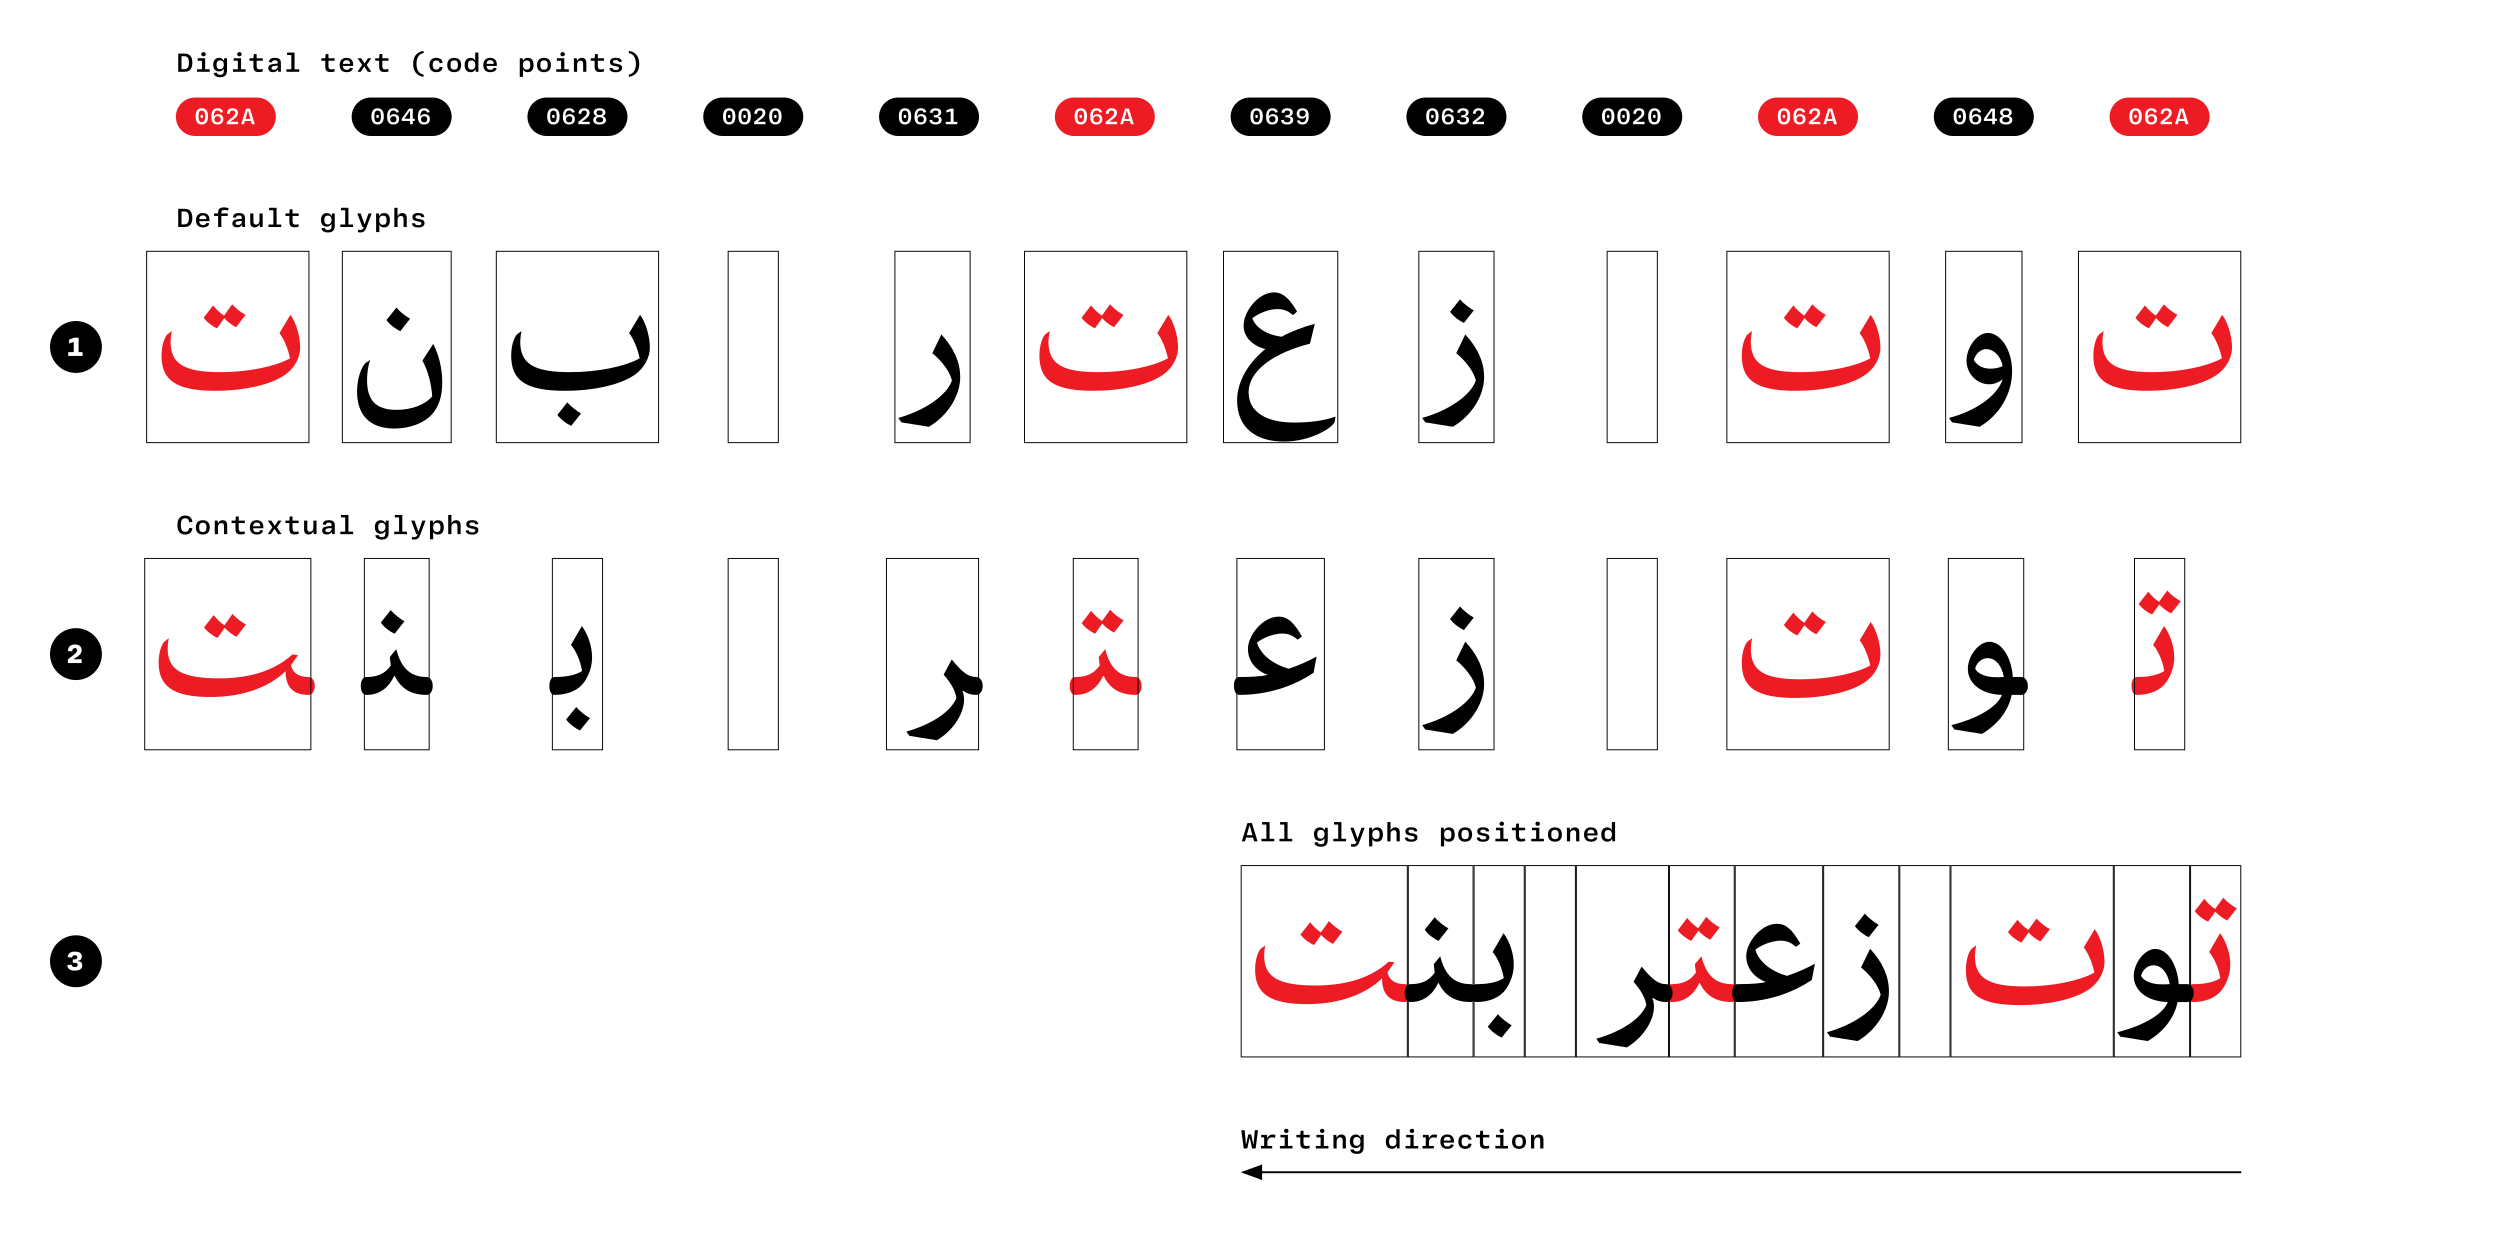 <?xml version="1.0" encoding="UTF-8"?>
<svg xmlns="http://www.w3.org/2000/svg" xmlns:xlink="http://www.w3.org/1999/xlink" width="1300pt" height="650pt" viewBox="0 0 1300 650" version="1.1">
<defs>
<g>
<symbol overflow="visible" id="glyph0-0">
<path style="stroke:none;" d="M 1.219 0 L 6.781 0 L 6.781 -8.109 L 1.219 -8.109 Z M 3.984 -4.531 L 2.141 -7.562 L 5.859 -7.562 Z M 1.828 -1.016 L 1.828 -7.078 L 3.641 -4.031 Z M 6.172 -1.016 L 4.328 -4.062 L 6.172 -7.078 Z M 2.141 -0.547 L 4.016 -3.594 L 5.859 -0.547 Z M 2.141 -0.547 "/>
</symbol>
<symbol overflow="visible" id="glyph0-1">
<path style="stroke:none;" d="M 4 0.172 C 6.047 0.172 7.219 -1.172 7.219 -4.062 C 7.219 -6.938 6.047 -8.281 4 -8.281 C 1.938 -8.281 0.781 -6.938 0.781 -4.062 C 0.781 -1.172 1.938 0.172 4 0.172 Z M 4 -1.047 C 2.75 -1.047 2.281 -1.984 2.281 -4.062 C 2.281 -6.125 2.75 -7.062 4 -7.062 C 5.234 -7.062 5.719 -6.125 5.719 -4.062 C 5.719 -1.984 5.234 -1.047 4 -1.047 Z M 3.984 -3.203 C 4.453 -3.203 4.656 -3.516 4.656 -4.016 C 4.656 -4.531 4.453 -4.844 3.984 -4.844 C 3.5 -4.844 3.297 -4.531 3.297 -4.016 C 3.297 -3.516 3.5 -3.203 3.984 -3.203 Z M 3.984 -3.203 "/>
</symbol>
<symbol overflow="visible" id="glyph0-2">
<path style="stroke:none;" d="M 0.953 0 L 6.859 0 L 6.859 -1.234 L 2.828 -1.234 L 2.828 -1.328 L 4.469 -2.5 C 5.703 -3.406 6.797 -4.422 6.797 -5.859 C 6.797 -7.344 5.875 -8.281 3.984 -8.281 C 1.938 -8.281 1.156 -7.047 1 -5.453 L 2.422 -5.344 C 2.516 -6.375 2.875 -7.109 3.969 -7.109 C 4.922 -7.109 5.344 -6.641 5.344 -5.781 C 5.344 -4.781 4.469 -4.094 3.203 -3.016 L 0.953 -1.188 Z M 0.953 0 "/>
</symbol>
<symbol overflow="visible" id="glyph0-3">
<path style="stroke:none;" d="M 4.109 0.172 C 6.062 0.172 7.172 -0.891 7.172 -2.609 C 7.172 -4.312 6.141 -5.219 4.547 -5.219 C 3.359 -5.219 2.703 -4.656 2.344 -4.047 L 2.25 -4.047 C 2.281 -5.875 2.672 -7.125 4.172 -7.125 C 5.172 -7.125 5.516 -6.625 5.656 -6.062 L 7.062 -6.219 C 6.812 -7.422 5.984 -8.281 4.172 -8.281 C 2.094 -8.281 0.922 -6.969 0.922 -3.766 C 0.922 -1.109 2.062 0.172 4.109 0.172 Z M 4.141 -0.953 C 3.141 -0.953 2.531 -1.547 2.531 -2.562 C 2.531 -3.547 3.281 -4.172 4.203 -4.172 C 5.203 -4.172 5.812 -3.594 5.812 -2.562 C 5.812 -1.5 5.156 -0.953 4.141 -0.953 Z M 4.141 -0.953 "/>
</symbol>
<symbol overflow="visible" id="glyph0-4">
<path style="stroke:none;" d="M 3.891 0.172 C 5.891 0.172 7.031 -0.641 7.031 -2.172 C 7.031 -3.578 5.969 -4.031 5.109 -4.078 L 5.109 -4.172 C 5.969 -4.25 6.812 -4.938 6.812 -6.141 C 6.812 -7.531 5.766 -8.281 3.938 -8.281 C 1.922 -8.281 1.094 -7.312 0.922 -5.984 L 2.328 -5.875 C 2.469 -6.656 2.906 -7.109 3.922 -7.109 C 4.859 -7.109 5.375 -6.766 5.375 -5.938 C 5.375 -5.016 4.719 -4.656 3.578 -4.656 L 2.984 -4.656 L 2.984 -3.547 L 3.609 -3.547 C 4.844 -3.547 5.594 -3.297 5.594 -2.312 C 5.594 -1.453 5.047 -1 3.891 -1 C 2.734 -1 2.266 -1.422 2.109 -2.234 L 0.703 -2.125 C 0.828 -0.688 1.812 0.172 3.891 0.172 Z M 3.891 0.172 "/>
</symbol>
<symbol overflow="visible" id="glyph0-5">
<path style="stroke:none;" d="M 3.891 -8.281 C 1.938 -8.281 0.828 -7.234 0.828 -5.5 C 0.828 -3.797 1.859 -2.906 3.484 -2.906 C 4.656 -2.906 5.297 -3.438 5.656 -4.062 L 5.75 -4.062 C 5.75 -2.312 5.328 -0.984 3.828 -0.984 C 2.844 -0.984 2.484 -1.484 2.344 -2.047 L 0.953 -1.891 C 1.203 -0.703 2.016 0.172 3.828 0.172 C 5.906 0.172 7.078 -1.141 7.078 -4.344 C 7.078 -7.016 5.953 -8.281 3.891 -8.281 Z M 3.875 -7.156 C 4.875 -7.156 5.484 -6.562 5.484 -5.547 C 5.484 -4.562 4.75 -3.938 3.812 -3.938 C 2.812 -3.938 2.203 -4.516 2.203 -5.547 C 2.203 -6.609 2.844 -7.156 3.875 -7.156 Z M 3.875 -7.156 "/>
</symbol>
<symbol overflow="visible" id="glyph0-6">
<path style="stroke:none;" d="M 5.984 0 L 7.516 0 L 5 -8.109 L 3 -8.109 L 0.484 0 L 1.938 0 L 2.406 -1.656 L 5.484 -1.656 Z M 2.703 -2.734 L 3.922 -6.984 L 4.047 -6.984 L 5.188 -2.734 Z M 2.703 -2.734 "/>
</symbol>
<symbol overflow="visible" id="glyph0-7">
<path style="stroke:none;" d="M 1.172 -1.25 L 1.172 0 L 7.188 0 L 7.188 -1.25 L 5.234 -1.25 L 5.234 -8.109 L 3.891 -8.109 C 3.094 -7.844 2.312 -7.562 1.516 -7.297 L 1.516 -6.047 C 2.266 -6.25 2.984 -6.484 3.734 -6.703 L 3.734 -1.25 Z M 1.172 -1.25 "/>
</symbol>
<symbol overflow="visible" id="glyph0-8">
<path style="stroke:none;" d="M 4.859 0 L 6.266 0 L 6.266 -1.688 L 7.312 -1.688 L 7.312 -2.844 L 6.266 -2.844 L 6.266 -8.109 L 4.281 -8.109 L 0.516 -2.781 L 0.516 -1.688 L 4.859 -1.688 Z M 1.969 -2.844 L 1.969 -2.938 L 4.766 -6.922 L 4.859 -6.922 L 4.859 -2.844 Z M 1.969 -2.844 "/>
</symbol>
<symbol overflow="visible" id="glyph0-9">
<path style="stroke:none;" d="M 3.984 0.188 C 6.109 0.188 7.312 -0.688 7.312 -2.141 C 7.312 -3.391 6.375 -4.031 5.547 -4.188 L 5.547 -4.281 C 6.234 -4.438 7.031 -4.953 7.031 -6.125 C 7.031 -7.469 5.906 -8.297 3.984 -8.297 C 2.078 -8.297 0.953 -7.469 0.953 -6.125 C 0.953 -4.953 1.75 -4.453 2.422 -4.281 L 2.422 -4.188 C 1.641 -4.031 0.672 -3.422 0.672 -2.141 C 0.672 -0.688 1.891 0.188 3.984 0.188 Z M 3.984 -4.719 C 2.984 -4.719 2.375 -5.172 2.375 -5.938 C 2.375 -6.812 2.984 -7.172 3.984 -7.172 C 5 -7.172 5.609 -6.812 5.609 -5.938 C 5.609 -5.172 5 -4.719 3.984 -4.719 Z M 3.984 -0.953 C 2.828 -0.953 2.125 -1.406 2.125 -2.312 C 2.125 -3.188 2.828 -3.641 3.984 -3.641 C 5.156 -3.641 5.859 -3.188 5.859 -2.312 C 5.859 -1.406 5.156 -0.953 3.984 -0.953 Z M 3.984 -0.953 "/>
</symbol>
<symbol overflow="visible" id="glyph1-0">
<path style="stroke:none;" d="M 1.422 0 L 7.906 0 L 7.906 -9.469 L 1.422 -9.469 Z M 4.641 -5.281 L 2.5 -8.828 L 6.828 -8.828 Z M 2.125 -1.188 L 2.125 -8.25 L 4.25 -4.703 Z M 7.203 -1.188 L 5.047 -4.75 L 7.203 -8.25 Z M 2.5 -0.641 L 4.688 -4.188 L 6.828 -0.641 Z M 2.5 -0.641 "/>
</symbol>
<symbol overflow="visible" id="glyph1-1">
<path style="stroke:none;" d="M 4.484 -9.469 L 1.219 -9.469 L 1.219 0 L 4.344 0 C 7.156 0 8.562 -1.484 8.562 -4.719 C 8.562 -8.016 7.141 -9.469 4.484 -9.469 Z M 4.344 -1.375 L 2.938 -1.375 L 2.938 -8.094 L 4.344 -8.094 C 5.969 -8.094 6.781 -7.266 6.781 -4.719 C 6.781 -2.203 5.969 -1.375 4.344 -1.375 Z M 4.344 -1.375 "/>
</symbol>
<symbol overflow="visible" id="glyph1-2">
<path style="stroke:none;" d="M 5.047 -8.062 C 5.734 -8.062 6.188 -8.438 6.188 -9.141 C 6.188 -9.844 5.734 -10.219 5.047 -10.219 C 4.312 -10.219 3.875 -9.844 3.875 -9.141 C 3.875 -8.438 4.312 -8.062 5.047 -8.062 Z M 1.703 0 L 8.25 0 L 8.25 -1.297 L 5.891 -1.297 L 5.891 -7.047 L 2.016 -7.047 L 2.016 -5.75 L 4.219 -5.75 L 4.219 -1.297 L 1.703 -1.297 Z M 1.703 0 "/>
</symbol>
<symbol overflow="visible" id="glyph1-3">
<path style="stroke:none;" d="M 4.438 2.828 C 6.875 2.828 7.922 1.594 7.922 -0.75 L 7.922 -7.047 L 6.484 -7.047 L 6.297 -5.766 L 6.172 -5.766 C 5.828 -6.594 5.109 -7.25 3.812 -7.25 C 1.875 -7.25 0.75 -5.844 0.75 -3.719 C 0.75 -1.531 1.797 -0.188 3.75 -0.188 C 5.047 -0.188 5.812 -0.859 6.188 -1.547 L 6.25 -1.547 L 6.25 -0.531 C 6.25 0.922 5.734 1.562 4.438 1.562 C 3.281 1.562 2.828 1.125 2.688 0.453 L 1 0.594 C 1.188 2 2.266 2.828 4.438 2.828 Z M 4.328 -1.359 C 3.094 -1.359 2.469 -2.109 2.469 -3.703 C 2.469 -5.141 3.094 -5.938 4.328 -5.938 C 5.656 -5.938 6.281 -4.984 6.281 -3.703 C 6.281 -2.422 5.609 -1.359 4.328 -1.359 Z M 4.328 -1.359 "/>
</symbol>
<symbol overflow="visible" id="glyph1-4">
<path style="stroke:none;" d="M 4.656 -5.75 L 7.844 -5.75 L 7.844 -7.047 L 4.656 -7.047 L 4.656 -9.203 L 3.188 -9.203 L 2.984 -7.047 L 0.953 -7.047 L 0.953 -5.75 L 2.984 -5.75 L 2.984 -2.734 C 2.984 -0.781 3.672 0.141 5.734 0.141 C 6.531 0.141 7.281 0.016 7.891 -0.188 L 7.703 -1.484 C 7.297 -1.344 6.734 -1.25 6.156 -1.25 C 5.047 -1.25 4.656 -1.75 4.656 -2.906 Z M 4.656 -5.75 "/>
</symbol>
<symbol overflow="visible" id="glyph1-5">
<path style="stroke:none;" d="M 3.797 0.188 C 5.094 0.188 5.859 -0.328 6.297 -1.094 L 6.422 -1.094 L 6.578 0 L 7.922 0 L 7.922 -4.641 C 7.922 -6.453 6.938 -7.266 4.812 -7.266 C 2.672 -7.266 1.844 -6.375 1.625 -5.031 L 3.234 -4.859 C 3.375 -5.594 3.766 -6 4.781 -6 C 5.828 -6 6.281 -5.609 6.281 -4.734 L 6.281 -4.281 L 3.797 -4.016 C 2.062 -3.812 1.375 -3.062 1.375 -1.844 C 1.375 -0.516 2.266 0.188 3.797 0.188 Z M 4.328 -1.047 C 3.469 -1.047 3.047 -1.391 3.047 -1.984 C 3.047 -2.547 3.391 -2.875 4.312 -2.984 L 6.281 -3.234 L 6.281 -2.703 C 6.281 -1.734 5.531 -1.047 4.328 -1.047 Z M 4.328 -1.047 "/>
</symbol>
<symbol overflow="visible" id="glyph1-6">
<path style="stroke:none;" d="M 1.469 0 L 8.125 0 L 8.125 -1.297 L 5.688 -1.297 L 5.688 -10 L 1.812 -10 L 1.812 -8.703 L 4.016 -8.703 L 4.016 -1.297 L 1.469 -1.297 Z M 1.469 0 "/>
</symbol>
<symbol overflow="visible" id="glyph1-7">
<path style="stroke:none;" d=""/>
</symbol>
<symbol overflow="visible" id="glyph1-8">
<path style="stroke:none;" d="M 8.156 -3.047 L 8.156 -3.734 C 8.156 -6 6.891 -7.266 4.672 -7.266 C 2.453 -7.266 1.125 -5.859 1.125 -3.5 C 1.125 -1.094 2.422 0.203 4.734 0.203 C 6.797 0.203 7.719 -0.594 8.047 -1.938 L 6.5 -2.094 C 6.266 -1.344 5.766 -1.016 4.766 -1.016 C 3.609 -1.016 2.891 -1.656 2.797 -3.047 Z M 4.688 -6.047 C 5.875 -6.047 6.5 -5.406 6.562 -4.109 L 2.812 -4.109 C 2.922 -5.453 3.547 -6.047 4.688 -6.047 Z M 4.688 -6.047 "/>
</symbol>
<symbol overflow="visible" id="glyph1-9">
<path style="stroke:none;" d="M 1.062 0 L 2.75 0 L 4.516 -2.688 L 4.641 -2.688 L 6.438 0 L 8.266 0 L 5.859 -3.562 L 8.219 -7.047 L 6.531 -7.047 L 4.812 -4.438 L 4.688 -4.438 L 2.953 -7.047 L 1.109 -7.047 L 3.484 -3.547 Z M 1.062 0 "/>
</symbol>
<symbol overflow="visible" id="glyph1-10">
<path style="stroke:none;" d="M 2 -4.125 C 2 -0.734 3.438 1.953 7.312 2.641 L 7.5 1.5 C 4.812 1.047 3.734 -1.219 3.734 -4.125 C 3.734 -7.047 4.812 -9.297 7.5 -9.766 L 7.312 -10.891 C 3.438 -10.219 2 -7.531 2 -4.125 Z M 2 -4.125 "/>
</symbol>
<symbol overflow="visible" id="glyph1-11">
<path style="stroke:none;" d="M 4.688 0.203 C 6.812 0.203 7.797 -0.75 7.984 -2.391 L 6.422 -2.562 C 6.281 -1.641 5.812 -1.141 4.719 -1.141 C 3.406 -1.141 2.812 -1.969 2.812 -3.5 C 2.812 -5.094 3.406 -5.906 4.734 -5.906 C 5.812 -5.906 6.281 -5.422 6.422 -4.484 L 7.984 -4.641 C 7.781 -6.234 6.828 -7.25 4.672 -7.25 C 2.422 -7.25 1.125 -5.891 1.125 -3.5 C 1.125 -1.172 2.438 0.203 4.688 0.203 Z M 4.688 0.203 "/>
</symbol>
<symbol overflow="visible" id="glyph1-12">
<path style="stroke:none;" d="M 4.672 0.203 C 7.031 0.203 8.281 -1.141 8.281 -3.531 C 8.281 -5.906 7.031 -7.25 4.672 -7.25 C 2.312 -7.25 1.047 -5.906 1.047 -3.531 C 1.047 -1.141 2.312 0.203 4.672 0.203 Z M 4.672 -1.109 C 3.297 -1.109 2.75 -1.875 2.75 -3.531 C 2.75 -5.188 3.297 -5.938 4.672 -5.938 C 6.031 -5.938 6.594 -5.188 6.594 -3.531 C 6.594 -1.875 6.031 -1.109 4.672 -1.109 Z M 4.672 -1.109 "/>
</symbol>
<symbol overflow="visible" id="glyph1-13">
<path style="stroke:none;" d="M 3.859 0.203 C 5.188 0.203 5.891 -0.359 6.266 -1.281 L 6.359 -1.281 L 6.578 0 L 7.922 0 L 7.922 -10 L 6.25 -10 L 6.25 -5.891 L 6.141 -5.891 C 5.766 -6.766 4.984 -7.25 3.875 -7.25 C 1.844 -7.25 0.75 -5.844 0.75 -3.531 C 0.75 -1.203 1.828 0.203 3.859 0.203 Z M 4.328 -1.141 C 3.062 -1.141 2.453 -1.922 2.453 -3.516 C 2.453 -5.125 3.062 -5.906 4.328 -5.906 C 5.734 -5.906 6.297 -4.906 6.297 -3.516 C 6.297 -2.125 5.734 -1.141 4.328 -1.141 Z M 4.328 -1.141 "/>
</symbol>
<symbol overflow="visible" id="glyph1-14">
<path style="stroke:none;" d="M 1.406 2.641 L 3.078 2.641 L 3.078 -1.156 L 3.156 -1.156 C 3.547 -0.359 4.188 0.203 5.562 0.203 C 7.641 0.203 8.578 -1.188 8.578 -3.531 C 8.578 -5.844 7.641 -7.25 5.578 -7.25 C 4.234 -7.25 3.547 -6.641 3.156 -5.766 L 3.047 -5.766 L 2.844 -7.047 L 1.406 -7.047 Z M 4.953 -1.141 C 3.609 -1.141 3.047 -2.141 3.047 -3.531 C 3.047 -4.906 3.609 -5.906 4.953 -5.906 C 6.359 -5.906 6.875 -5.125 6.875 -3.531 C 6.875 -1.922 6.359 -1.141 4.953 -1.141 Z M 4.953 -1.141 "/>
</symbol>
<symbol overflow="visible" id="glyph1-15">
<path style="stroke:none;" d="M 1.547 0 L 3.219 0 L 3.219 -3.734 C 3.219 -4.984 3.938 -5.766 5.031 -5.766 C 5.938 -5.766 6.344 -5.266 6.344 -4.203 L 6.344 0 L 8.016 0 L 8.016 -4.625 C 8.016 -6.328 7.25 -7.25 5.688 -7.25 C 4.406 -7.25 3.641 -6.625 3.297 -5.703 L 3.188 -5.703 L 3 -7.047 L 1.547 -7.047 Z M 1.547 0 "/>
</symbol>
<symbol overflow="visible" id="glyph1-16">
<path style="stroke:none;" d="M 4.703 0.234 C 6.766 0.234 7.906 -0.641 7.906 -2.047 C 7.906 -3.281 7.141 -3.766 5.766 -4.031 L 4.328 -4.312 C 3.453 -4.469 3.203 -4.703 3.203 -5.203 C 3.203 -5.812 3.688 -6.094 4.656 -6.094 C 5.719 -6.094 6.141 -5.766 6.234 -5.109 L 7.812 -5.188 C 7.641 -6.641 6.672 -7.281 4.641 -7.281 C 2.656 -7.281 1.594 -6.516 1.594 -5.125 C 1.594 -3.953 2.281 -3.344 3.812 -3.047 L 5.188 -2.766 C 5.922 -2.625 6.297 -2.453 6.297 -1.875 C 6.297 -1.25 5.766 -0.938 4.719 -0.938 C 3.484 -0.938 3.016 -1.281 2.922 -2 L 1.344 -1.922 C 1.438 -0.5 2.469 0.234 4.703 0.234 Z M 4.703 0.234 "/>
</symbol>
<symbol overflow="visible" id="glyph1-17">
<path style="stroke:none;" d="M 2.188 -10.891 L 2 -9.766 C 4.688 -9.297 5.766 -7.047 5.766 -4.125 C 5.766 -1.219 4.688 1.047 2 1.5 L 2.188 2.641 C 6.062 1.953 7.5 -0.734 7.5 -4.125 C 7.5 -7.531 6.062 -10.219 2.188 -10.891 Z M 2.188 -10.891 "/>
</symbol>
<symbol overflow="visible" id="glyph1-18">
<path style="stroke:none;" d="M 6.594 -8.859 C 7.203 -8.859 7.906 -8.75 8.453 -8.594 L 8.781 -9.797 C 8.125 -10.047 7.172 -10.203 6.438 -10.203 C 4.203 -10.203 3.297 -9.406 3.297 -7.562 L 3.297 -7.047 L 1.156 -7.047 L 1.156 -5.75 L 3.297 -5.75 L 3.297 0 L 4.969 0 L 4.969 -5.75 L 8.312 -5.75 L 8.312 -7.047 L 4.969 -7.047 L 4.969 -7.391 C 4.969 -8.406 5.359 -8.859 6.594 -8.859 Z M 6.594 -8.859 "/>
</symbol>
<symbol overflow="visible" id="glyph1-19">
<path style="stroke:none;" d="M 3.672 0.203 C 4.906 0.203 5.641 -0.406 6.031 -1.344 L 6.156 -1.344 L 6.328 0 L 7.781 0 L 7.781 -7.047 L 6.125 -7.047 L 6.125 -3.281 C 6.125 -2.062 5.453 -1.266 4.328 -1.266 C 3.375 -1.266 2.984 -1.766 2.984 -2.812 L 2.984 -7.047 L 1.312 -7.047 L 1.312 -2.422 C 1.312 -0.766 2.062 0.203 3.672 0.203 Z M 3.672 0.203 "/>
</symbol>
<symbol overflow="visible" id="glyph1-20">
<path style="stroke:none;" d="M 6.797 -7.047 L 4.812 -1.453 L 4.688 -1.453 L 2.719 -7.047 L 0.984 -7.047 L 3.609 0 L 4.344 0 C 3.953 1.156 3.406 1.531 2.469 1.531 C 2.141 1.531 1.75 1.5 1.438 1.422 L 1.266 2.656 C 1.625 2.766 2.188 2.828 2.641 2.828 C 4.391 2.828 5.109 1.859 5.812 0 L 8.438 -7.047 Z M 6.797 -7.047 "/>
</symbol>
<symbol overflow="visible" id="glyph1-21">
<path style="stroke:none;" d="M 1.547 0 L 3.219 0 L 3.219 -3.734 C 3.219 -5 3.938 -5.766 5.016 -5.766 C 5.953 -5.766 6.344 -5.234 6.344 -4.234 L 6.344 0 L 8.016 0 L 8.016 -4.641 C 8.016 -6.266 7.25 -7.25 5.703 -7.25 C 4.422 -7.25 3.734 -6.609 3.328 -5.703 L 3.219 -5.703 L 3.219 -10 L 1.547 -10 Z M 1.547 0 "/>
</symbol>
<symbol overflow="visible" id="glyph1-22">
<path style="stroke:none;" d="M 4.797 0.203 C 7.234 0.203 8.328 -0.984 8.609 -3.125 L 6.969 -3.281 C 6.734 -1.875 6.172 -1.219 4.828 -1.219 C 3.25 -1.219 2.578 -2.391 2.578 -4.719 C 2.578 -7.031 3.234 -8.25 4.812 -8.25 C 6.156 -8.25 6.688 -7.625 6.953 -6.188 L 8.594 -6.344 C 8.312 -8.453 7.266 -9.672 4.828 -9.672 C 2.094 -9.672 0.812 -7.844 0.812 -4.719 C 0.812 -1.641 2.094 0.203 4.797 0.203 Z M 4.797 0.203 "/>
</symbol>
<symbol overflow="visible" id="glyph1-23">
<path style="stroke:none;" d="M 6.969 0 L 8.766 0 L 5.844 -9.469 L 3.5 -9.469 L 0.562 0 L 2.266 0 L 2.797 -1.922 L 6.406 -1.922 Z M 3.156 -3.188 L 4.562 -8.141 L 4.719 -8.141 L 6.062 -3.188 Z M 3.156 -3.188 "/>
</symbol>
<symbol overflow="visible" id="glyph1-24">
<path style="stroke:none;" d="M 1.578 0 L 3.422 0 L 4.609 -5.375 L 4.75 -5.375 L 5.938 0 L 7.781 0 L 9.016 -9.469 L 7.312 -9.469 L 6.703 -2.219 L 6.547 -2.219 L 5.453 -7.281 L 3.953 -7.281 L 2.859 -2.219 L 2.703 -2.219 L 2.078 -9.469 L 0.312 -9.469 Z M 1.578 0 "/>
</symbol>
<symbol overflow="visible" id="glyph1-25">
<path style="stroke:none;" d="M 1.188 0 L 7.047 0 L 7.047 -1.297 L 4.531 -1.297 L 4.531 -3.062 C 4.531 -4.875 5.297 -5.734 7.016 -5.734 C 7.562 -5.734 8.062 -5.641 8.547 -5.531 L 8.734 -7.031 C 8.297 -7.172 7.812 -7.25 7.266 -7.25 C 5.891 -7.25 5.047 -6.578 4.625 -5.375 L 4.5 -5.375 L 4.359 -7.047 L 1.359 -7.047 L 1.359 -5.75 L 2.859 -5.75 L 2.859 -1.297 L 1.188 -1.297 Z M 1.188 0 "/>
</symbol>
<symbol overflow="visible" id="glyph2-0">
<path style="stroke:none;" d="M 0 0 L 35.5 0 L 35.5 -49.797 L 0 -49.797 Z M 5.703 -46.203 L 29.906 -46.203 L 17.797 -28.094 Z M 32 -43 L 32 -6.703 L 19.906 -24.906 Z M 3.594 -6.703 L 3.594 -43 L 15.594 -24.906 Z M 29.906 -3.594 L 5.703 -3.594 L 17.797 -21.703 Z M 29.906 -3.594 "/>
</symbol>
<symbol overflow="visible" id="glyph2-1">
<path style="stroke:none;" d="M 45.406 -30.797 L 50.297 -37.203 C 48.297 -38.203 45.094 -40.594 43.297 -42.703 L 39.094 -36.797 C 37.203 -38 34.797 -40.297 33.406 -42.094 L 28.5 -35.703 C 30.094 -33.406 33.297 -31.094 35.5 -30.203 L 39.203 -35.5 C 40.797 -33.594 43.406 -31.703 45.406 -30.797 Z M 73.594 -37.203 L 67.906 -27.703 C 70.203 -24.797 72.5 -19.297 73.406 -14.594 C 65.703 -10.297 51.5 -7.406 37.203 -7.406 C 18 -7.406 11.297 -11.906 11.297 -23.297 C 11.297 -24.594 11.594 -27.203 12 -28.797 L 9.797 -27.203 C 8.297 -26 6.594 -21.5 6.594 -16.094 C 6.594 -3.406 13.594 2.297 34.797 2.297 C 49.406 2.297 63.406 -0.797 70.906 -6.094 C 76 -9.703 78.703 -15.203 78.703 -20.203 C 78.703 -26.406 76.297 -33.797 73.594 -37.203 Z M 73.594 -37.203 "/>
</symbol>
<symbol overflow="visible" id="glyph2-2">
<path style="stroke:none;" d="M 0.594 16.406 L 2.203 18.703 L 16.5 21 C 26.594 15.094 33.406 4.297 33.406 -8 C 33.406 -18.906 27.406 -27.797 20.797 -27.797 C 15 -27.797 9.703 -20 9.703 -13.5 C 9.703 -6.594 15.094 -1.094 21.5 -1.094 C 24.5 -1.094 27 -2.5 28.5 -3.703 C 26.094 3.906 16.297 12.203 0.594 16.406 Z M 13.5 -13.797 C 14.5 -17 17 -19.406 20 -19.406 C 23.5 -19.406 27.406 -16.094 28.5 -10.594 C 27.406 -9.906 24.703 -9.203 22.203 -9.203 C 18.203 -9.203 15 -10.906 13.5 -13.797 Z M 13.5 -13.797 "/>
</symbol>
<symbol overflow="visible" id="glyph2-3">
<path style="stroke:none;" d="M 22.297 -33 L 27.406 -39.5 C 25.406 -40.594 22.094 -43 20.297 -45.297 L 15.094 -38.797 C 16.797 -36.297 20.094 -34 22.297 -33 Z M 23 -27 L 18.297 -17.297 C 23.906 -12.594 27.5 -7.297 28.5 -3.094 C 26.094 4.203 15.203 12.297 0.594 16.406 L 2.203 18.703 L 16.5 21 C 26.594 15.094 32.797 4.594 32.797 -4.797 C 32.797 -12.797 29.406 -20.094 23 -27 Z M 23 -27 "/>
</symbol>
<symbol overflow="visible" id="glyph2-4">
<path style="stroke:none;" d="M 23 -27 L 18.297 -17.297 C 23.906 -12.594 27.5 -7.297 28.5 -3.094 C 26.094 4.203 15.203 12.297 0.594 16.406 L 2.203 18.703 L 16.5 21 C 26.594 15.094 32.797 4.594 32.797 -4.797 C 32.797 -12.797 29.406 -20.094 23 -27 Z M 23 -27 "/>
</symbol>
<symbol overflow="visible" id="glyph2-5">
<path style="stroke:none;" d="M 35 -37.094 L 37.094 -38.906 C 33.203 -45.797 29.5 -48.906 25.203 -48.906 C 17 -48.906 9.297 -39.094 9.297 -31.594 C 9.297 -25.906 13.5 -21.297 20.594 -19.406 C 11.203 -11.797 5.906 -2 5.906 7.297 C 5.906 21.5 15.703 28.703 30.297 28.703 C 44.094 28.703 56.203 21.297 56.703 18.203 L 57.094 15.703 C 51.703 17.703 44 18.797 35.594 18.797 C 20.406 18.797 11.906 12.906 11.906 3.094 C 11.906 -8.797 26.203 -17.797 43.797 -22.203 L 46.297 -32.5 C 41.5 -31.406 33.297 -28.297 29 -25.797 C 20.703 -27 15.703 -30.594 13.797 -35.406 C 17 -38 22.5 -40.203 26.703 -40.203 C 30.297 -40.203 32.297 -39.297 35 -37.094 Z M 35 -37.094 "/>
</symbol>
<symbol overflow="visible" id="glyph2-6">
<path style="stroke:none;" d=""/>
</symbol>
<symbol overflow="visible" id="glyph2-7">
<path style="stroke:none;" d="M 73.594 -37.203 L 67.906 -27.703 C 70.203 -24.797 72.5 -19.297 73.406 -14.594 C 65.703 -10.297 51.5 -7.406 37.203 -7.406 C 18 -7.406 11.297 -11.906 11.297 -23.297 C 11.297 -24.594 11.594 -27.203 12 -28.797 L 9.797 -27.203 C 8.297 -26 6.594 -21.5 6.594 -16.094 C 6.594 -3.406 13.594 2.297 34.797 2.297 C 49.406 2.297 63.406 -0.797 70.906 -6.094 C 76 -9.703 78.703 -15.203 78.703 -20.203 C 78.703 -26.406 76.297 -33.797 73.594 -37.203 Z M 37.797 20.5 L 42.906 14.094 C 40.906 12.906 37.594 10.5 35.797 8.297 L 30.594 14.797 C 32.297 17.203 35.5 19.5 37.797 20.5 Z M 37.797 20.5 "/>
</symbol>
<symbol overflow="visible" id="glyph2-8">
<path style="stroke:none;" d="M 29 -28.703 L 34.094 -35.203 C 32.094 -36.297 28.797 -38.703 27 -41 L 21.797 -34.5 C 23.5 -32 26.797 -29.703 29 -28.703 Z M 13.406 -13.797 L 11.297 -12.406 C 9 -10.906 6.5 -4.5 6.5 2.703 C 6.5 14.797 13.094 21.906 25.797 21.906 C 35.906 21.906 43.5 17.797 46.906 12.703 C 49.703 8.5 50.797 3.906 50.797 -2.406 C 50.797 -9.406 49 -16.594 46.094 -22.094 L 40.5 -13.406 C 43.203 -8.594 45.094 -1.797 45.594 5.094 C 42.094 9.5 34.906 12.203 27 12.203 C 16.203 12.203 11.703 7.094 11.703 -3.203 C 11.703 -7.094 12.297 -11.203 13.406 -13.797 Z M 13.406 -13.797 "/>
</symbol>
<symbol overflow="visible" id="glyph2-9">
<path style="stroke:none;" d="M 20.094 -31.703 L 25 -38.094 C 23 -39.094 19.797 -41.5 18 -43.594 L 13.797 -37.703 C 11.906 -38.906 9.5 -41.203 8.094 -43 L 3.203 -36.594 C 4.797 -34.297 8 -32.094 10.203 -31.094 L 13.906 -36.406 C 15.594 -34.5 18.094 -32.594 20.094 -31.703 Z M 15.406 -23 L 12.094 -19 L 12.594 -14.594 C 9.594 -10.203 5.406 -8.594 0 -8.594 C -1.703 -8.594 -3 -7 -3 -4 C -3 -0.797 -1.703 0.703 0 0.703 C 6.703 0.703 11.5 -3 14.406 -9.203 L 14.594 -9.203 C 17.797 -2.703 22.906 0.703 31.406 0.703 C 32.906 0.703 34.406 -1.094 34.406 -3.906 C 34.406 -6.797 32.906 -8.594 31.406 -8.594 C 23.094 -8.594 18 -12.906 15.5 -23 Z M 15.406 -23 "/>
</symbol>
<symbol overflow="visible" id="glyph2-10">
<path style="stroke:none;" d="M 17.906 -41.703 L 22.906 -48 C 20.906 -49.094 17.594 -51.406 15.906 -53.594 L 11.594 -47.703 C 9.703 -48.906 7.297 -51.094 6 -53 L 1 -46.594 C 2.703 -44.203 5.797 -42 8 -41.094 L 11.703 -46.297 C 13.406 -44.5 16 -42.5 17.906 -41.703 Z M 14.203 -35.094 L 8.5 -25.297 C 10.906 -22.594 13.5 -17.094 14.297 -11.703 C 11 -9.594 6.203 -8.594 0 -8.594 C -1.594 -8.594 -2.703 -6.906 -2.703 -3.906 C -2.703 -0.594 -1.406 0.703 0 0.703 C 6.703 0.703 12.406 -1.594 15.5 -6.094 C 18.297 -10.297 19.5 -14.594 19.5 -18.797 C 19.5 -24.5 17.406 -30.703 14.203 -35.094 Z M 14.203 -35.094 "/>
</symbol>
<symbol overflow="visible" id="glyph2-11">
<path style="stroke:none;" d="M 46.594 -29.5 L 51.5 -35.906 C 49.5 -36.906 46.297 -39.297 44.5 -41.406 L 40.297 -35.5 C 38.406 -36.703 36 -39 34.703 -40.797 L 29.703 -34.406 C 31.297 -32.094 34.5 -29.906 36.703 -28.906 L 40.406 -34.203 C 42.094 -32.297 44.703 -30.406 46.594 -29.5 Z M 11.406 -28.797 L 9.297 -27.203 C 7.797 -26.094 6.094 -21.594 6.094 -16.203 C 6.094 -4 13.203 1.797 33.094 1.797 C 50.297 1.797 63.703 -3.5 72.094 -11.594 C 72.094 -2.797 76.594 0.703 84.094 0.703 C 85.703 0.703 87.297 -1.094 87.297 -3.906 C 87.297 -6.797 85.703 -8.594 84.094 -8.594 C 78.797 -8.594 75.906 -10.703 74.906 -14.703 L 78.5 -19.906 L 78.5 -20 L 75.594 -20.297 C 66.906 -12.406 54.5 -7.906 37.594 -7.906 C 18.094 -7.906 10.797 -12.297 10.797 -23.406 C 10.797 -24.594 11 -27.297 11.406 -28.797 Z M 11.406 -28.797 "/>
</symbol>
<symbol overflow="visible" id="glyph2-12">
<path style="stroke:none;" d="M 38.703 -10.797 L 40.297 -19.203 C 35.906 -16.797 30.406 -14.406 25.797 -12.906 C 18.094 -15 11.203 -20 9.297 -26.5 C 12.406 -29 18.094 -31.203 22.297 -31.203 C 25.797 -31.203 27.797 -30.203 30.5 -28 L 32.703 -29.703 C 28.5 -37 25.203 -40 20.594 -40 C 12.297 -40 4.594 -30.297 4.594 -23.203 C 4.594 -17 8.594 -12 14.906 -9.703 C 11.906 -9 7.406 -8.594 0 -8.594 C -1.5 -8.594 -2.703 -7 -2.703 -4.094 C -2.703 -1 -1.406 0.703 0 0.703 C 14.703 0.703 28 -3.594 38.703 -10.797 Z M 38.703 -10.797 "/>
</symbol>
<symbol overflow="visible" id="glyph2-13">
<path style="stroke:none;" d="M 0.406 16.406 L 2 18.703 L 16.297 21 C 25.406 15.594 30.297 8.094 31.797 0.703 L 36.906 0.703 C 38.5 0.703 40.203 -1.094 40.203 -3.906 C 40.203 -6.797 38.5 -8.594 36.906 -8.594 L 32.406 -8.594 C 31.5 -19.797 26.094 -27.094 19.906 -26.906 C 14.703 -26.703 9 -19.703 9 -12.797 C 9 -5.797 15.297 0.406 26.703 0.703 C 24.797 5.703 17 12.203 0.406 16.406 Z M 12.797 -12.906 C 13.5 -16 16.203 -18.406 19.203 -18.406 C 23.406 -18.406 26.594 -14.703 27.703 -8.594 C 26.297 -8.5 24.797 -8.5 23.406 -8.5 C 18.094 -8.5 14 -10.406 12.797 -12.906 Z M 12.797 -12.906 "/>
</symbol>
<symbol overflow="visible" id="glyph2-14">
<path style="stroke:none;" d="M 27.797 -17.703 L 23.594 -9.797 C 28 -4.906 29.906 -0.594 30.203 2.406 C 27.594 8.703 18.797 15.594 4.203 19.797 L 5.797 22 L 20.094 24.297 C 30.203 18.094 34.203 9 34.203 3.203 C 34.203 1.594 33.906 -0.094 33.406 -1.297 L 33.594 -1.5 C 35.797 0.094 37.906 0.703 40.594 0.703 C 42.297 0.703 43.906 -1.094 43.906 -3.906 C 43.906 -6.797 42.297 -8.594 40.594 -8.594 C 36.406 -8.594 33.406 -10.906 27.797 -17.703 Z M 27.797 -17.703 "/>
</symbol>
<symbol overflow="visible" id="glyph2-15">
<path style="stroke:none;" d="M 14.203 -35.094 L 8.5 -25.297 C 10.906 -22.594 13.5 -17.094 14.297 -11.703 C 11 -9.594 6.203 -8.594 0 -8.594 C -1.594 -8.594 -2.703 -6.906 -2.703 -3.906 C -2.703 -0.594 -1.406 0.703 0 0.703 C 6.703 0.703 12.406 -1.594 15.5 -6.094 C 18.297 -10.297 19.5 -14.594 19.5 -18.797 C 19.5 -24.5 17.406 -30.703 14.203 -35.094 Z M 13.203 19.203 L 18.406 12.797 C 16.297 11.594 13 9.203 11.297 7 L 6 13.5 C 7.703 15.906 11 18.203 13.203 19.203 Z M 13.203 19.203 "/>
</symbol>
<symbol overflow="visible" id="glyph2-16">
<path style="stroke:none;" d="M 14.594 -31.094 L 19.703 -37.594 C 17.703 -38.703 14.406 -41.094 12.594 -43.406 L 7.406 -36.906 C 9.094 -34.406 12.297 -32.094 14.594 -31.094 Z M 15.406 -23 L 12.094 -19 L 12.594 -14.594 C 9.594 -10.203 5.406 -8.594 0 -8.594 C -1.703 -8.594 -3 -7 -3 -4 C -3 -0.797 -1.703 0.703 0 0.703 C 6.703 0.703 11.5 -3 14.406 -9.203 L 14.594 -9.203 C 17.797 -2.703 22.906 0.703 31.406 0.703 C 32.906 0.703 34.406 -1.094 34.406 -3.906 C 34.406 -6.797 32.906 -8.594 31.406 -8.594 C 23.094 -8.594 18 -12.906 15.5 -23 Z M 15.406 -23 "/>
</symbol>
<symbol overflow="visible" id="glyph3-0">
<path style="stroke:none;" d="M 1.422 0 L 7.906 0 L 7.906 -9.469 L 1.422 -9.469 Z M 4.641 -5.281 L 2.5 -8.828 L 6.828 -8.828 Z M 2.125 -1.188 L 2.125 -8.25 L 4.25 -4.703 Z M 7.203 -1.188 L 5.047 -4.75 L 7.203 -8.25 Z M 2.5 -0.641 L 4.688 -4.188 L 6.828 -0.641 Z M 2.5 -0.641 "/>
</symbol>
<symbol overflow="visible" id="glyph3-1">
<path style="stroke:none;" d="M 1.172 -2 L 1.172 0 L 8.609 0 L 8.609 -2 L 6.547 -2 L 6.547 -9.469 L 4.172 -9.469 C 3.266 -9.141 2.469 -8.828 1.578 -8.5 L 1.578 -6.531 C 2.422 -6.781 3.172 -7.031 4.016 -7.281 L 4.016 -2 Z M 1.172 -2 "/>
</symbol>
<symbol overflow="visible" id="glyph3-2">
<path style="stroke:none;" d="M 0.953 0 L 8.141 0 L 8.141 -2 L 4 -2 L 4 -2.156 L 5.625 -3.141 C 7 -3.938 8.125 -5.141 8.125 -6.75 C 8.125 -8.594 6.922 -9.672 4.594 -9.672 C 2.047 -9.672 1.109 -8.172 0.953 -6.297 L 3.219 -6.094 C 3.297 -7.109 3.594 -7.797 4.594 -7.797 C 5.391 -7.797 5.75 -7.391 5.75 -6.656 C 5.75 -5.75 5.031 -5.094 3.844 -4.156 L 0.953 -1.922 Z M 0.953 0 "/>
</symbol>
<symbol overflow="visible" id="glyph3-3">
<path style="stroke:none;" d="M 4.484 0.203 C 7.094 0.203 8.453 -0.719 8.453 -2.5 C 8.453 -4.094 7.344 -4.672 6.172 -4.703 L 6.172 -4.891 C 7.25 -4.984 8.234 -5.75 8.234 -7.141 C 8.234 -8.844 6.969 -9.672 4.562 -9.672 C 2.047 -9.672 1.078 -8.547 0.875 -6.812 L 3.125 -6.594 C 3.266 -7.422 3.688 -7.797 4.547 -7.797 C 5.375 -7.797 5.859 -7.516 5.859 -6.75 C 5.859 -5.906 5.219 -5.609 4.188 -5.609 L 3.5 -5.609 L 3.5 -3.906 L 4.203 -3.906 C 5.375 -3.906 6.078 -3.719 6.078 -2.844 C 6.078 -1.984 5.484 -1.672 4.484 -1.672 C 3.484 -1.672 3.031 -2.047 2.875 -2.891 L 0.641 -2.672 C 0.797 -0.844 1.984 0.203 4.484 0.203 Z M 4.484 0.203 "/>
</symbol>
</g>
</defs>
<g id="surface1">
<rect x="0" y="0" width="1300" height="650" style="fill:rgb(100%,100%,100%);fill-opacity:1;stroke:none;"/>
<path style=" stroke:none;fill-rule:nonzero;fill:rgb(0%,0%,0%);fill-opacity:1;" d="M 832.758 50.715 C 827.234 50.715 822.758 55.191 822.758 60.715 C 822.758 66.238 827.234 70.715 832.758 70.715 L 864.758 70.715 C 870.281 70.715 874.758 66.238 874.758 60.715 C 874.758 55.191 870.281 50.715 864.758 50.715 Z M 832.758 50.715 "/>
<g style="fill:rgb(100%,100%,100%);fill-opacity:1;">
  <use xlink:href="#glyph0-1" x="832.259" y="64.571"/>
  <use xlink:href="#glyph0-1" x="840.263" y="64.571"/>
  <use xlink:href="#glyph0-2" x="848.267" y="64.571"/>
  <use xlink:href="#glyph0-1" x="856.271" y="64.571"/>
</g>
<path style=" stroke:none;fill-rule:nonzero;fill:rgb(0%,0%,0%);fill-opacity:1;" d="M 375.691 50.715 C 370.168 50.715 365.691 55.191 365.691 60.715 C 365.691 66.238 370.168 70.715 375.691 70.715 L 407.691 70.715 C 413.215 70.715 417.691 66.238 417.691 60.715 C 417.691 55.191 413.215 50.715 407.691 50.715 Z M 375.691 50.715 "/>
<g style="fill:rgb(100%,100%,100%);fill-opacity:1;">
  <use xlink:href="#glyph0-1" x="375.191" y="64.571"/>
  <use xlink:href="#glyph0-1" x="383.195" y="64.571"/>
  <use xlink:href="#glyph0-2" x="391.199" y="64.571"/>
  <use xlink:href="#glyph0-1" x="399.203" y="64.571"/>
</g>
<path style=" stroke:none;fill-rule:nonzero;fill:rgb(0%,0%,0%);fill-opacity:1;" d="M 741.344 50.715 C 735.824 50.715 731.344 55.191 731.344 60.715 C 731.344 66.238 735.824 70.715 741.344 70.715 L 773.344 70.715 C 778.867 70.715 783.344 66.238 783.344 60.715 C 783.344 55.191 778.867 50.715 773.344 50.715 Z M 741.344 50.715 "/>
<g style="fill:rgb(100%,100%,100%);fill-opacity:1;">
  <use xlink:href="#glyph0-1" x="740.845" y="64.571"/>
  <use xlink:href="#glyph0-3" x="748.849" y="64.571"/>
  <use xlink:href="#glyph0-4" x="756.853" y="64.571"/>
  <use xlink:href="#glyph0-2" x="764.857" y="64.571"/>
</g>
<path style=" stroke:none;fill-rule:nonzero;fill:rgb(0%,0%,0%);fill-opacity:1;" d="M 649.934 50.715 C 644.41 50.715 639.934 55.191 639.934 60.715 C 639.934 66.238 644.41 70.715 649.934 70.715 L 681.934 70.715 C 687.453 70.715 691.934 66.238 691.934 60.715 C 691.934 55.191 687.453 50.715 681.934 50.715 Z M 649.934 50.715 "/>
<g style="fill:rgb(100%,100%,100%);fill-opacity:1;">
  <use xlink:href="#glyph0-1" x="649.432" y="64.571"/>
  <use xlink:href="#glyph0-3" x="657.436" y="64.571"/>
  <use xlink:href="#glyph0-4" x="665.44" y="64.571"/>
  <use xlink:href="#glyph0-5" x="673.444" y="64.571"/>
</g>
<path style=" stroke:none;fill-rule:nonzero;fill:rgb(92.899%,10.999%,14.099%);fill-opacity:1;" d="M 558.52 50.715 C 552.996 50.715 548.52 55.191 548.52 60.715 C 548.52 66.238 552.996 70.715 558.52 70.715 L 590.52 70.715 C 596.043 70.715 600.52 66.238 600.52 60.715 C 600.52 55.191 596.043 50.715 590.52 50.715 Z M 558.52 50.715 "/>
<g style="fill:rgb(100%,100%,100%);fill-opacity:1;">
  <use xlink:href="#glyph0-1" x="558.018" y="64.571"/>
  <use xlink:href="#glyph0-3" x="566.022" y="64.571"/>
  <use xlink:href="#glyph0-2" x="574.026" y="64.571"/>
  <use xlink:href="#glyph0-6" x="582.03" y="64.571"/>
</g>
<path style=" stroke:none;fill-rule:nonzero;fill:rgb(0%,0%,0%);fill-opacity:1;" d="M 467.105 50.715 C 461.582 50.715 457.105 55.191 457.105 60.715 C 457.105 66.238 461.582 70.715 467.105 70.715 L 499.105 70.715 C 504.629 70.715 509.105 66.238 509.105 60.715 C 509.105 55.191 504.629 50.715 499.105 50.715 Z M 467.105 50.715 "/>
<g style="fill:rgb(100%,100%,100%);fill-opacity:1;">
  <use xlink:href="#glyph0-1" x="466.604" y="64.571"/>
  <use xlink:href="#glyph0-3" x="474.608" y="64.571"/>
  <use xlink:href="#glyph0-4" x="482.612" y="64.571"/>
  <use xlink:href="#glyph0-7" x="490.616" y="64.571"/>
</g>
<path style=" stroke:none;fill-rule:nonzero;fill:rgb(92.899%,10.999%,14.099%);fill-opacity:1;" d="M 1107 50.715 C 1101.477 50.715 1097 55.191 1097 60.715 C 1097 66.238 1101.477 70.715 1107 70.715 L 1139 70.715 C 1144.523 70.715 1149 66.238 1149 60.715 C 1149 55.191 1144.523 50.715 1139 50.715 Z M 1107 50.715 "/>
<g style="fill:rgb(100%,100%,100%);fill-opacity:1;">
  <use xlink:href="#glyph0-1" x="1106.5" y="64.571"/>
  <use xlink:href="#glyph0-3" x="1114.504" y="64.571"/>
  <use xlink:href="#glyph0-2" x="1122.508" y="64.571"/>
  <use xlink:href="#glyph0-6" x="1130.512" y="64.571"/>
</g>
<path style=" stroke:none;fill-rule:nonzero;fill:rgb(0%,0%,0%);fill-opacity:1;" d="M 192.863 50.715 C 187.34 50.715 182.863 55.191 182.863 60.715 C 182.863 66.238 187.34 70.715 192.863 70.715 L 224.863 70.715 C 230.387 70.715 234.863 66.238 234.863 60.715 C 234.863 55.191 230.387 50.715 224.863 50.715 Z M 192.863 50.715 "/>
<g style="fill:rgb(100%,100%,100%);fill-opacity:1;">
  <use xlink:href="#glyph0-1" x="192.363" y="64.571"/>
  <use xlink:href="#glyph0-3" x="200.368" y="64.571"/>
  <use xlink:href="#glyph0-8" x="208.371" y="64.571"/>
  <use xlink:href="#glyph0-3" x="216.375" y="64.571"/>
</g>
<path style=" stroke:none;fill-rule:nonzero;fill:rgb(0%,0%,0%);fill-opacity:1;" d="M 284.277 50.715 C 278.754 50.715 274.277 55.191 274.277 60.715 C 274.277 66.238 278.754 70.715 284.277 70.715 L 316.277 70.715 C 321.801 70.715 326.277 66.238 326.277 60.715 C 326.277 55.191 321.801 50.715 316.277 50.715 Z M 284.277 50.715 "/>
<g style="fill:rgb(100%,100%,100%);fill-opacity:1;">
  <use xlink:href="#glyph0-1" x="283.777" y="64.571"/>
  <use xlink:href="#glyph0-3" x="291.781" y="64.571"/>
  <use xlink:href="#glyph0-2" x="299.785" y="64.571"/>
  <use xlink:href="#glyph0-9" x="307.789" y="64.571"/>
</g>
<path style=" stroke:none;fill-rule:nonzero;fill:rgb(0%,0%,0%);fill-opacity:1;" d="M 1015.586 50.715 C 1010.062 50.715 1005.586 55.191 1005.586 60.715 C 1005.586 66.238 1010.062 70.715 1015.586 70.715 L 1047.586 70.715 C 1053.109 70.715 1057.586 66.238 1057.586 60.715 C 1057.586 55.191 1053.109 50.715 1047.586 50.715 Z M 1015.586 50.715 "/>
<g style="fill:rgb(100%,100%,100%);fill-opacity:1;">
  <use xlink:href="#glyph0-1" x="1015.086" y="64.571"/>
  <use xlink:href="#glyph0-3" x="1023.09" y="64.571"/>
  <use xlink:href="#glyph0-8" x="1031.094" y="64.571"/>
  <use xlink:href="#glyph0-9" x="1039.098" y="64.571"/>
</g>
<path style=" stroke:none;fill-rule:nonzero;fill:rgb(92.899%,10.999%,14.099%);fill-opacity:1;" d="M 101.449 50.715 C 95.926 50.715 91.449 55.191 91.449 60.715 C 91.449 66.238 95.926 70.715 101.449 70.715 L 133.449 70.715 C 138.973 70.715 143.449 66.238 143.449 60.715 C 143.449 55.191 138.973 50.715 133.449 50.715 Z M 101.449 50.715 "/>
<g style="fill:rgb(100%,100%,100%);fill-opacity:1;">
  <use xlink:href="#glyph0-1" x="100.95" y="64.571"/>
  <use xlink:href="#glyph0-3" x="108.954" y="64.571"/>
  <use xlink:href="#glyph0-2" x="116.958" y="64.571"/>
  <use xlink:href="#glyph0-6" x="124.962" y="64.571"/>
</g>
<path style=" stroke:none;fill-rule:nonzero;fill:rgb(92.899%,10.999%,14.099%);fill-opacity:1;" d="M 924.172 50.715 C 918.648 50.715 914.172 55.191 914.172 60.715 C 914.172 66.238 918.648 70.715 924.172 70.715 L 956.172 70.715 C 961.695 70.715 966.172 66.238 966.172 60.715 C 966.172 55.191 961.695 50.715 956.172 50.715 Z M 924.172 50.715 "/>
<g style="fill:rgb(100%,100%,100%);fill-opacity:1;">
  <use xlink:href="#glyph0-1" x="923.673" y="64.571"/>
  <use xlink:href="#glyph0-3" x="931.677" y="64.571"/>
  <use xlink:href="#glyph0-2" x="939.681" y="64.571"/>
  <use xlink:href="#glyph0-6" x="947.685" y="64.571"/>
</g>
<g style="fill:rgb(0%,0%,0%);fill-opacity:1;">
  <use xlink:href="#glyph1-1" x="91.45" y="37.333"/>
  <use xlink:href="#glyph1-2" x="100.788" y="37.333"/>
  <use xlink:href="#glyph1-3" x="110.126" y="37.333"/>
  <use xlink:href="#glyph1-2" x="119.464" y="37.333"/>
  <use xlink:href="#glyph1-4" x="128.802" y="37.333"/>
  <use xlink:href="#glyph1-5" x="138.14" y="37.333"/>
  <use xlink:href="#glyph1-6" x="147.478" y="37.333"/>
  <use xlink:href="#glyph1-7" x="156.816" y="37.333"/>
  <use xlink:href="#glyph1-4" x="166.154" y="37.333"/>
  <use xlink:href="#glyph1-8" x="175.492" y="37.333"/>
  <use xlink:href="#glyph1-9" x="184.83" y="37.333"/>
  <use xlink:href="#glyph1-4" x="194.168" y="37.333"/>
  <use xlink:href="#glyph1-7" x="203.506" y="37.333"/>
  <use xlink:href="#glyph1-10" x="212.844" y="37.333"/>
  <use xlink:href="#glyph1-11" x="222.182" y="37.333"/>
  <use xlink:href="#glyph1-12" x="231.52" y="37.333"/>
  <use xlink:href="#glyph1-13" x="240.858" y="37.333"/>
  <use xlink:href="#glyph1-8" x="250.196" y="37.333"/>
  <use xlink:href="#glyph1-7" x="259.534" y="37.333"/>
  <use xlink:href="#glyph1-14" x="268.872" y="37.333"/>
  <use xlink:href="#glyph1-12" x="278.21" y="37.333"/>
  <use xlink:href="#glyph1-2" x="287.548" y="37.333"/>
  <use xlink:href="#glyph1-15" x="296.886" y="37.333"/>
  <use xlink:href="#glyph1-4" x="306.224" y="37.333"/>
  <use xlink:href="#glyph1-16" x="315.562" y="37.333"/>
  <use xlink:href="#glyph1-17" x="324.9" y="37.333"/>
</g>
<g style="fill:rgb(92.899%,10.999%,14.099%);fill-opacity:1;">
  <use xlink:href="#glyph2-1" x="1081.95" y="200.928"/>
</g>
<path style="fill:none;stroke-width:0.5;stroke-linecap:butt;stroke-linejoin:miter;stroke:rgb(0%,0%,0%);stroke-opacity:1;stroke-miterlimit:4;" d="M 1080.801 419.82 L 1165.199 419.82 L 1165.199 519.32 L 1080.801 519.32 Z M 1080.801 419.82 " transform="matrix(1,0,0,-1,0,650)"/>
<g style="fill:rgb(92.899%,10.999%,14.099%);fill-opacity:1;">
  <use xlink:href="#glyph2-1" x="899.123" y="200.928"/>
</g>
<path style="fill:none;stroke-width:0.5;stroke-linecap:butt;stroke-linejoin:miter;stroke:rgb(0%,0%,0%);stroke-opacity:1;stroke-miterlimit:4;" d="M 897.973 419.82 L 982.371 419.82 L 982.371 519.32 L 897.973 519.32 Z M 897.973 419.82 " transform="matrix(1,0,0,-1,0,650)"/>
<g style="fill:rgb(92.899%,10.999%,14.099%);fill-opacity:1;">
  <use xlink:href="#glyph2-1" x="533.903" y="200.928"/>
</g>
<path style="fill:none;stroke-width:0.5;stroke-linecap:butt;stroke-linejoin:miter;stroke:rgb(0%,0%,0%);stroke-opacity:1;stroke-miterlimit:4;" d="M 532.754 419.82 L 617.152 419.82 L 617.152 519.32 L 532.754 519.32 Z M 532.754 419.82 " transform="matrix(1,0,0,-1,0,650)"/>
<g style="fill:rgb(92.899%,10.999%,14.099%);fill-opacity:1;">
  <use xlink:href="#glyph2-1" x="77.399" y="200.928"/>
</g>
<path style="fill:none;stroke-width:0.5;stroke-linecap:butt;stroke-linejoin:miter;stroke:rgb(0%,0%,0%);stroke-opacity:1;stroke-miterlimit:4;" d="M 76.25 419.82 L 160.648 419.82 L 160.648 519.32 L 76.25 519.32 Z M 76.25 419.82 " transform="matrix(1,0,0,-1,0,650)"/>
<g style="fill:rgb(0%,0%,0%);fill-opacity:1;">
  <use xlink:href="#glyph2-2" x="1012.887" y="200.928"/>
</g>
<path style="fill:none;stroke-width:0.5;stroke-linecap:butt;stroke-linejoin:miter;stroke:rgb(0%,0%,0%);stroke-opacity:1;stroke-miterlimit:4;" d="M 1011.738 419.82 L 1051.438 419.82 L 1051.438 519.32 L 1011.738 519.32 Z M 1011.738 419.82 " transform="matrix(1,0,0,-1,0,650)"/>
<g style="fill:rgb(0%,0%,0%);fill-opacity:1;">
  <use xlink:href="#glyph2-3" x="738.946" y="200.928"/>
</g>
<path style="fill:none;stroke-width:0.5;stroke-linecap:butt;stroke-linejoin:miter;stroke:rgb(0%,0%,0%);stroke-opacity:1;stroke-miterlimit:4;" d="M 737.797 419.82 L 776.895 419.82 L 776.895 519.32 L 737.797 519.32 Z M 737.797 419.82 " transform="matrix(1,0,0,-1,0,650)"/>
<g style="fill:rgb(0%,0%,0%);fill-opacity:1;">
  <use xlink:href="#glyph2-4" x="466.505" y="200.928"/>
</g>
<path style="fill:none;stroke-width:0.5;stroke-linecap:butt;stroke-linejoin:miter;stroke:rgb(0%,0%,0%);stroke-opacity:1;stroke-miterlimit:4;" d="M 465.355 419.82 L 504.453 419.82 L 504.453 519.32 L 465.355 519.32 Z M 465.355 419.82 " transform="matrix(1,0,0,-1,0,650)"/>
<g style="fill:rgb(0%,0%,0%);fill-opacity:1;">
  <use xlink:href="#glyph2-5" x="637.382" y="200.928"/>
</g>
<path style="fill:none;stroke-width:0.5;stroke-linecap:butt;stroke-linejoin:miter;stroke:rgb(0%,0%,0%);stroke-opacity:1;stroke-miterlimit:4;" d="M 636.23 419.82 L 695.633 419.82 L 695.633 519.32 L 636.23 519.32 Z M 636.23 419.82 " transform="matrix(1,0,0,-1,0,650)"/>
<g style="fill:rgb(0%,0%,0%);fill-opacity:1;">
  <use xlink:href="#glyph2-6" x="842.359" y="200.928"/>
</g>
<path style="fill:none;stroke-width:0.5;stroke-linecap:butt;stroke-linejoin:miter;stroke:rgb(0%,0%,0%);stroke-opacity:1;stroke-miterlimit:4;" d="M 835.711 419.82 L 861.809 419.82 L 861.809 519.32 L 835.711 519.32 Z M 835.711 419.82 " transform="matrix(1,0,0,-1,0,650)"/>
<g style="fill:rgb(0%,0%,0%);fill-opacity:1;">
  <use xlink:href="#glyph2-6" x="385.291" y="200.928"/>
</g>
<path style="fill:none;stroke-width:0.5;stroke-linecap:butt;stroke-linejoin:miter;stroke:rgb(0%,0%,0%);stroke-opacity:1;stroke-miterlimit:4;" d="M 378.641 419.82 L 404.738 419.82 L 404.738 519.32 L 378.641 519.32 Z M 378.641 419.82 " transform="matrix(1,0,0,-1,0,650)"/>
<g style="fill:rgb(0%,0%,0%);fill-opacity:1;">
  <use xlink:href="#glyph2-7" x="259.227" y="200.928"/>
</g>
<path style="fill:none;stroke-width:0.5;stroke-linecap:butt;stroke-linejoin:miter;stroke:rgb(0%,0%,0%);stroke-opacity:1;stroke-miterlimit:4;" d="M 258.078 419.82 L 342.477 419.82 L 342.477 519.32 L 258.078 519.32 Z M 258.078 419.82 " transform="matrix(1,0,0,-1,0,650)"/>
<g style="fill:rgb(0%,0%,0%);fill-opacity:1;">
  <use xlink:href="#glyph2-8" x="179.164" y="200.928"/>
</g>
<path style="fill:none;stroke-width:0.5;stroke-linecap:butt;stroke-linejoin:miter;stroke:rgb(0%,0%,0%);stroke-opacity:1;stroke-miterlimit:4;" d="M 178.016 419.82 L 234.613 419.82 L 234.613 519.32 L 178.016 519.32 Z M 178.016 419.82 " transform="matrix(1,0,0,-1,0,650)"/>
<g style="fill:rgb(0%,0%,0%);fill-opacity:1;">
  <use xlink:href="#glyph1-1" x="91.45" y="118.047"/>
  <use xlink:href="#glyph1-8" x="100.788" y="118.047"/>
  <use xlink:href="#glyph1-18" x="110.126" y="118.047"/>
  <use xlink:href="#glyph1-5" x="119.464" y="118.047"/>
  <use xlink:href="#glyph1-19" x="128.802" y="118.047"/>
  <use xlink:href="#glyph1-6" x="138.14" y="118.047"/>
  <use xlink:href="#glyph1-4" x="147.478" y="118.047"/>
  <use xlink:href="#glyph1-7" x="156.816" y="118.047"/>
  <use xlink:href="#glyph1-3" x="166.154" y="118.047"/>
  <use xlink:href="#glyph1-6" x="175.492" y="118.047"/>
  <use xlink:href="#glyph1-20" x="184.83" y="118.047"/>
  <use xlink:href="#glyph1-14" x="194.168" y="118.047"/>
  <use xlink:href="#glyph1-21" x="203.506" y="118.047"/>
  <use xlink:href="#glyph1-16" x="212.844" y="118.047"/>
</g>
<g style="fill:rgb(92.899%,10.999%,14.099%);fill-opacity:1;">
  <use xlink:href="#glyph2-6" x="559.253" y="360.642"/>
</g>
<g style="fill:rgb(92.899%,10.999%,14.099%);fill-opacity:1;">
  <use xlink:href="#glyph2-9" x="559.253" y="360.642"/>
</g>
<g style="fill:rgb(92.899%,10.999%,14.099%);fill-opacity:1;">
  <use xlink:href="#glyph2-6" x="590.652" y="360.642"/>
</g>
<path style="fill:none;stroke-width:0.5;stroke-linecap:butt;stroke-linejoin:miter;stroke:rgb(0%,0%,0%);stroke-opacity:1;stroke-miterlimit:4;" d="M 558.102 260.109 L 591.805 260.109 L 591.805 359.609 L 558.102 359.609 Z M 558.102 260.109 " transform="matrix(1,0,0,-1,0,650)"/>
<g style="fill:rgb(92.899%,10.999%,14.099%);fill-opacity:1;">
  <use xlink:href="#glyph2-10" x="1111.101" y="360.642"/>
</g>
<g style="fill:rgb(92.899%,10.999%,14.099%);fill-opacity:1;">
  <use xlink:href="#glyph2-6" x="1134.9" y="360.642"/>
</g>
<path style="fill:none;stroke-width:0.5;stroke-linecap:butt;stroke-linejoin:miter;stroke:rgb(0%,0%,0%);stroke-opacity:1;stroke-miterlimit:4;" d="M 1109.949 260.109 L 1136.051 260.109 L 1136.051 359.609 L 1109.949 359.609 Z M 1109.949 260.109 " transform="matrix(1,0,0,-1,0,650)"/>
<g style="fill:rgb(92.899%,10.999%,14.099%);fill-opacity:1;">
  <use xlink:href="#glyph2-6" x="76.4" y="360.642"/>
</g>
<g style="fill:rgb(92.899%,10.999%,14.099%);fill-opacity:1;">
  <use xlink:href="#glyph2-11" x="76.4" y="360.642"/>
</g>
<path style="fill:none;stroke-width:0.5;stroke-linecap:butt;stroke-linejoin:miter;stroke:rgb(0%,0%,0%);stroke-opacity:1;stroke-miterlimit:4;" d="M 75.25 260.109 L 161.648 260.109 L 161.648 359.609 L 75.25 359.609 Z M 75.25 260.109 " transform="matrix(1,0,0,-1,0,650)"/>
<g style="fill:rgb(92.899%,10.999%,14.099%);fill-opacity:1;">
  <use xlink:href="#glyph2-1" x="899.123" y="360.642"/>
</g>
<path style="fill:none;stroke-width:0.5;stroke-linecap:butt;stroke-linejoin:miter;stroke:rgb(0%,0%,0%);stroke-opacity:1;stroke-miterlimit:4;" d="M 897.973 260.109 L 982.371 260.109 L 982.371 359.609 L 897.973 359.609 Z M 897.973 260.109 " transform="matrix(1,0,0,-1,0,650)"/>
<g style="fill:rgb(0%,0%,0%);fill-opacity:1;">
  <use xlink:href="#glyph2-12" x="644.332" y="360.642"/>
</g>
<g style="fill:rgb(0%,0%,0%);fill-opacity:1;">
  <use xlink:href="#glyph2-6" x="687.531" y="360.642"/>
</g>
<path style="fill:none;stroke-width:0.5;stroke-linecap:butt;stroke-linejoin:miter;stroke:rgb(0%,0%,0%);stroke-opacity:1;stroke-miterlimit:4;" d="M 643.184 260.109 L 688.68 260.109 L 688.68 359.609 L 643.184 359.609 Z M 643.184 260.109 " transform="matrix(1,0,0,-1,0,650)"/>
<g style="fill:rgb(0%,0%,0%);fill-opacity:1;">
  <use xlink:href="#glyph2-6" x="1014.287" y="360.642"/>
</g>
<g style="fill:rgb(0%,0%,0%);fill-opacity:1;">
  <use xlink:href="#glyph2-13" x="1014.287" y="360.642"/>
</g>
<path style="fill:none;stroke-width:0.5;stroke-linecap:butt;stroke-linejoin:miter;stroke:rgb(0%,0%,0%);stroke-opacity:1;stroke-miterlimit:4;" d="M 1013.137 260.109 L 1052.336 260.109 L 1052.336 359.609 L 1013.137 359.609 Z M 1013.137 260.109 " transform="matrix(1,0,0,-1,0,650)"/>
<g style="fill:rgb(0%,0%,0%);fill-opacity:1;">
  <use xlink:href="#glyph2-3" x="738.946" y="360.642"/>
</g>
<path style="fill:none;stroke-width:0.5;stroke-linecap:butt;stroke-linejoin:miter;stroke:rgb(0%,0%,0%);stroke-opacity:1;stroke-miterlimit:4;" d="M 737.797 260.109 L 776.895 260.109 L 776.895 359.609 L 737.797 359.609 Z M 737.797 260.109 " transform="matrix(1,0,0,-1,0,650)"/>
<g style="fill:rgb(0%,0%,0%);fill-opacity:1;">
  <use xlink:href="#glyph2-6" x="462.106" y="360.642"/>
</g>
<g style="fill:rgb(0%,0%,0%);fill-opacity:1;">
  <use xlink:href="#glyph2-14" x="467.106" y="360.642"/>
</g>
<path style="fill:none;stroke-width:0.5;stroke-linecap:butt;stroke-linejoin:miter;stroke:rgb(0%,0%,0%);stroke-opacity:1;stroke-miterlimit:4;" d="M 460.953 260.109 L 508.855 260.109 L 508.855 359.609 L 460.953 359.609 Z M 460.953 260.109 " transform="matrix(1,0,0,-1,0,650)"/>
<g style="fill:rgb(0%,0%,0%);fill-opacity:1;">
  <use xlink:href="#glyph2-6" x="842.359" y="360.642"/>
</g>
<path style="fill:none;stroke-width:0.5;stroke-linecap:butt;stroke-linejoin:miter;stroke:rgb(0%,0%,0%);stroke-opacity:1;stroke-miterlimit:4;" d="M 835.711 260.109 L 861.809 260.109 L 861.809 359.609 L 835.711 359.609 Z M 835.711 260.109 " transform="matrix(1,0,0,-1,0,650)"/>
<g style="fill:rgb(0%,0%,0%);fill-opacity:1;">
  <use xlink:href="#glyph2-6" x="385.291" y="360.642"/>
</g>
<path style="fill:none;stroke-width:0.5;stroke-linecap:butt;stroke-linejoin:miter;stroke:rgb(0%,0%,0%);stroke-opacity:1;stroke-miterlimit:4;" d="M 378.641 260.109 L 404.738 260.109 L 404.738 359.609 L 378.641 359.609 Z M 378.641 260.109 " transform="matrix(1,0,0,-1,0,650)"/>
<g style="fill:rgb(0%,0%,0%);fill-opacity:1;">
  <use xlink:href="#glyph2-15" x="288.378" y="360.642"/>
</g>
<g style="fill:rgb(0%,0%,0%);fill-opacity:1;">
  <use xlink:href="#glyph2-6" x="312.177" y="360.642"/>
</g>
<path style="fill:none;stroke-width:0.5;stroke-linecap:butt;stroke-linejoin:miter;stroke:rgb(0%,0%,0%);stroke-opacity:1;stroke-miterlimit:4;" d="M 287.227 260.109 L 313.328 260.109 L 313.328 359.609 L 287.227 359.609 Z M 287.227 260.109 " transform="matrix(1,0,0,-1,0,650)"/>
<g style="fill:rgb(0%,0%,0%);fill-opacity:1;">
  <use xlink:href="#glyph2-6" x="190.614" y="360.642"/>
</g>
<g style="fill:rgb(0%,0%,0%);fill-opacity:1;">
  <use xlink:href="#glyph2-16" x="190.614" y="360.642"/>
</g>
<g style="fill:rgb(0%,0%,0%);fill-opacity:1;">
  <use xlink:href="#glyph2-6" x="222.013" y="360.642"/>
</g>
<path style="fill:none;stroke-width:0.5;stroke-linecap:butt;stroke-linejoin:miter;stroke:rgb(0%,0%,0%);stroke-opacity:1;stroke-miterlimit:4;" d="M 189.465 260.109 L 223.164 260.109 L 223.164 359.609 L 189.465 359.609 Z M 189.465 260.109 " transform="matrix(1,0,0,-1,0,650)"/>
<g style="fill:rgb(0%,0%,0%);fill-opacity:1;">
  <use xlink:href="#glyph1-22" x="91.45" y="277.761"/>
  <use xlink:href="#glyph1-12" x="100.788" y="277.761"/>
  <use xlink:href="#glyph1-15" x="110.126" y="277.761"/>
  <use xlink:href="#glyph1-4" x="119.464" y="277.761"/>
  <use xlink:href="#glyph1-8" x="128.802" y="277.761"/>
  <use xlink:href="#glyph1-9" x="138.14" y="277.761"/>
  <use xlink:href="#glyph1-4" x="147.478" y="277.761"/>
  <use xlink:href="#glyph1-19" x="156.816" y="277.761"/>
  <use xlink:href="#glyph1-5" x="166.154" y="277.761"/>
  <use xlink:href="#glyph1-6" x="175.492" y="277.761"/>
  <use xlink:href="#glyph1-7" x="184.83" y="277.761"/>
  <use xlink:href="#glyph1-3" x="194.168" y="277.761"/>
  <use xlink:href="#glyph1-6" x="203.506" y="277.761"/>
  <use xlink:href="#glyph1-20" x="212.844" y="277.761"/>
  <use xlink:href="#glyph1-14" x="222.182" y="277.761"/>
  <use xlink:href="#glyph1-21" x="231.52" y="277.761"/>
  <use xlink:href="#glyph1-16" x="240.858" y="277.761"/>
</g>
<g style="fill:rgb(92.899%,10.999%,14.099%);fill-opacity:1;">
  <use xlink:href="#glyph2-6" x="869.255" y="520.356"/>
</g>
<g style="fill:rgb(92.899%,10.999%,14.099%);fill-opacity:1;">
  <use xlink:href="#glyph2-9" x="869.255" y="520.356"/>
</g>
<g style="fill:rgb(92.899%,10.999%,14.099%);fill-opacity:1;">
  <use xlink:href="#glyph2-6" x="900.654" y="520.356"/>
</g>
<path style="fill:none;stroke-width:0.5;stroke-linecap:butt;stroke-linejoin:miter;stroke:rgb(0%,0%,0%);stroke-opacity:1;stroke-miterlimit:4;" d="M 868.105 100.395 L 901.805 100.395 L 901.805 199.895 L 868.105 199.895 Z M 868.105 100.395 " transform="matrix(1,0,0,-1,0,650)"/>
<g style="fill:rgb(92.899%,10.999%,14.099%);fill-opacity:1;">
  <use xlink:href="#glyph2-10" x="1140.251" y="520.356"/>
</g>
<g style="fill:rgb(92.899%,10.999%,14.099%);fill-opacity:1;">
  <use xlink:href="#glyph2-6" x="1164.05" y="520.356"/>
</g>
<path style="fill:none;stroke-width:0.5;stroke-linecap:butt;stroke-linejoin:miter;stroke:rgb(0%,0%,0%);stroke-opacity:1;stroke-miterlimit:4;" d="M 1139.102 100.395 L 1165.199 100.395 L 1165.199 199.895 L 1139.102 199.895 Z M 1139.102 100.395 " transform="matrix(1,0,0,-1,0,650)"/>
<g style="fill:rgb(92.899%,10.999%,14.099%);fill-opacity:1;">
  <use xlink:href="#glyph2-6" x="646.559" y="520.356"/>
</g>
<g style="fill:rgb(92.899%,10.999%,14.099%);fill-opacity:1;">
  <use xlink:href="#glyph2-11" x="646.559" y="520.356"/>
</g>
<path style="fill:none;stroke-width:0.5;stroke-linecap:butt;stroke-linejoin:miter;stroke:rgb(0%,0%,0%);stroke-opacity:1;stroke-miterlimit:4;" d="M 645.41 100.395 L 731.809 100.395 L 731.809 199.895 L 645.41 199.895 Z M 645.41 100.395 " transform="matrix(1,0,0,-1,0,650)"/>
<g style="fill:rgb(92.899%,10.999%,14.099%);fill-opacity:1;">
  <use xlink:href="#glyph2-1" x="1015.652" y="520.356"/>
</g>
<path style="fill:none;stroke-width:0.5;stroke-linecap:butt;stroke-linejoin:miter;stroke:rgb(0%,0%,0%);stroke-opacity:1;stroke-miterlimit:4;" d="M 1014.504 100.395 L 1098.902 100.395 L 1098.902 199.895 L 1014.504 199.895 Z M 1014.504 100.395 " transform="matrix(1,0,0,-1,0,650)"/>
<g style="fill:rgb(0%,0%,0%);fill-opacity:1;">
  <use xlink:href="#glyph2-12" x="903.454" y="520.356"/>
</g>
<g style="fill:rgb(0%,0%,0%);fill-opacity:1;">
  <use xlink:href="#glyph2-6" x="946.653" y="520.356"/>
</g>
<path style="fill:none;stroke-width:0.5;stroke-linecap:butt;stroke-linejoin:miter;stroke:rgb(0%,0%,0%);stroke-opacity:1;stroke-miterlimit:4;" d="M 902.305 100.395 L 947.805 100.395 L 947.805 199.895 L 902.305 199.895 Z M 902.305 100.395 " transform="matrix(1,0,0,-1,0,650)"/>
<g style="fill:rgb(0%,0%,0%);fill-opacity:1;">
  <use xlink:href="#glyph2-6" x="1100.552" y="520.356"/>
</g>
<g style="fill:rgb(0%,0%,0%);fill-opacity:1;">
  <use xlink:href="#glyph2-13" x="1100.552" y="520.356"/>
</g>
<path style="fill:none;stroke-width:0.5;stroke-linecap:butt;stroke-linejoin:miter;stroke:rgb(0%,0%,0%);stroke-opacity:1;stroke-miterlimit:4;" d="M 1099.402 100.395 L 1138.602 100.395 L 1138.602 199.895 L 1099.402 199.895 Z M 1099.402 100.395 " transform="matrix(1,0,0,-1,0,650)"/>
<g style="fill:rgb(0%,0%,0%);fill-opacity:1;">
  <use xlink:href="#glyph2-3" x="949.453" y="520.356"/>
</g>
<path style="fill:none;stroke-width:0.5;stroke-linecap:butt;stroke-linejoin:miter;stroke:rgb(0%,0%,0%);stroke-opacity:1;stroke-miterlimit:4;" d="M 948.305 100.395 L 987.402 100.395 L 987.402 199.895 L 948.305 199.895 Z M 948.305 100.395 " transform="matrix(1,0,0,-1,0,650)"/>
<g style="fill:rgb(0%,0%,0%);fill-opacity:1;">
  <use xlink:href="#glyph2-6" x="820.856" y="520.356"/>
</g>
<g style="fill:rgb(0%,0%,0%);fill-opacity:1;">
  <use xlink:href="#glyph2-14" x="825.856" y="520.356"/>
</g>
<path style="fill:none;stroke-width:0.5;stroke-linecap:butt;stroke-linejoin:miter;stroke:rgb(0%,0%,0%);stroke-opacity:1;stroke-miterlimit:4;" d="M 819.707 100.395 L 867.605 100.395 L 867.605 199.895 L 819.707 199.895 Z M 819.707 100.395 " transform="matrix(1,0,0,-1,0,650)"/>
<g style="fill:rgb(0%,0%,0%);fill-opacity:1;">
  <use xlink:href="#glyph2-6" x="994.552" y="520.356"/>
</g>
<path style="fill:none;stroke-width:0.5;stroke-linecap:butt;stroke-linejoin:miter;stroke:rgb(0%,0%,0%);stroke-opacity:1;stroke-miterlimit:4;" d="M 987.902 100.395 L 1014.004 100.395 L 1014.004 199.895 L 987.902 199.895 Z M 987.902 100.395 " transform="matrix(1,0,0,-1,0,650)"/>
<g style="fill:rgb(0%,0%,0%);fill-opacity:1;">
  <use xlink:href="#glyph2-6" x="799.756" y="520.356"/>
</g>
<path style="fill:none;stroke-width:0.5;stroke-linecap:butt;stroke-linejoin:miter;stroke:rgb(0%,0%,0%);stroke-opacity:1;stroke-miterlimit:4;" d="M 793.105 100.395 L 819.203 100.395 L 819.203 199.895 L 793.105 199.895 Z M 793.105 100.395 " transform="matrix(1,0,0,-1,0,650)"/>
<g style="fill:rgb(0%,0%,0%);fill-opacity:1;">
  <use xlink:href="#glyph2-15" x="767.657" y="520.356"/>
</g>
<g style="fill:rgb(0%,0%,0%);fill-opacity:1;">
  <use xlink:href="#glyph2-6" x="791.457" y="520.356"/>
</g>
<path style="fill:none;stroke-width:0.5;stroke-linecap:butt;stroke-linejoin:miter;stroke:rgb(0%,0%,0%);stroke-opacity:1;stroke-miterlimit:4;" d="M 766.508 100.395 L 792.605 100.395 L 792.605 199.895 L 766.508 199.895 Z M 766.508 100.395 " transform="matrix(1,0,0,-1,0,650)"/>
<g style="fill:rgb(0%,0%,0%);fill-opacity:1;">
  <use xlink:href="#glyph2-6" x="733.458" y="520.356"/>
</g>
<g style="fill:rgb(0%,0%,0%);fill-opacity:1;">
  <use xlink:href="#glyph2-16" x="733.458" y="520.356"/>
</g>
<g style="fill:rgb(0%,0%,0%);fill-opacity:1;">
  <use xlink:href="#glyph2-6" x="764.857" y="520.356"/>
</g>
<path style="fill:none;stroke-width:0.5;stroke-linecap:butt;stroke-linejoin:miter;stroke:rgb(0%,0%,0%);stroke-opacity:1;stroke-miterlimit:4;" d="M 732.309 100.395 L 766.008 100.395 L 766.008 199.895 L 732.309 199.895 Z M 732.309 100.395 " transform="matrix(1,0,0,-1,0,650)"/>
<g style="fill:rgb(0%,0%,0%);fill-opacity:1;">
  <use xlink:href="#glyph1-23" x="645.159" y="437.476"/>
  <use xlink:href="#glyph1-6" x="654.497" y="437.476"/>
  <use xlink:href="#glyph1-6" x="663.835" y="437.476"/>
  <use xlink:href="#glyph1-7" x="673.173" y="437.476"/>
  <use xlink:href="#glyph1-3" x="682.511" y="437.476"/>
  <use xlink:href="#glyph1-6" x="691.849" y="437.476"/>
  <use xlink:href="#glyph1-20" x="701.187" y="437.476"/>
  <use xlink:href="#glyph1-14" x="710.525" y="437.476"/>
  <use xlink:href="#glyph1-21" x="719.863" y="437.476"/>
  <use xlink:href="#glyph1-16" x="729.201" y="437.476"/>
  <use xlink:href="#glyph1-7" x="738.539" y="437.476"/>
  <use xlink:href="#glyph1-14" x="747.877" y="437.476"/>
  <use xlink:href="#glyph1-12" x="757.215" y="437.476"/>
  <use xlink:href="#glyph1-16" x="766.553" y="437.476"/>
  <use xlink:href="#glyph1-2" x="775.891" y="437.476"/>
  <use xlink:href="#glyph1-4" x="785.229" y="437.476"/>
  <use xlink:href="#glyph1-2" x="794.567" y="437.476"/>
  <use xlink:href="#glyph1-12" x="803.905" y="437.476"/>
  <use xlink:href="#glyph1-15" x="813.243" y="437.476"/>
  <use xlink:href="#glyph1-8" x="822.581" y="437.476"/>
  <use xlink:href="#glyph1-13" x="831.919" y="437.476"/>
</g>
<g style="fill:rgb(0%,0%,0%);fill-opacity:1;">
  <use xlink:href="#glyph1-24" x="645.159" y="597.19"/>
  <use xlink:href="#glyph1-25" x="654.497" y="597.19"/>
  <use xlink:href="#glyph1-2" x="663.835" y="597.19"/>
  <use xlink:href="#glyph1-4" x="673.173" y="597.19"/>
  <use xlink:href="#glyph1-2" x="682.511" y="597.19"/>
  <use xlink:href="#glyph1-15" x="691.849" y="597.19"/>
  <use xlink:href="#glyph1-3" x="701.187" y="597.19"/>
  <use xlink:href="#glyph1-7" x="710.525" y="597.19"/>
  <use xlink:href="#glyph1-13" x="719.863" y="597.19"/>
  <use xlink:href="#glyph1-2" x="729.201" y="597.19"/>
  <use xlink:href="#glyph1-25" x="738.539" y="597.19"/>
  <use xlink:href="#glyph1-8" x="747.877" y="597.19"/>
  <use xlink:href="#glyph1-11" x="757.215" y="597.19"/>
  <use xlink:href="#glyph1-4" x="766.553" y="597.19"/>
  <use xlink:href="#glyph1-2" x="775.891" y="597.19"/>
  <use xlink:href="#glyph1-12" x="785.229" y="597.19"/>
  <use xlink:href="#glyph1-15" x="794.567" y="597.19"/>
</g>
<path style="fill:none;stroke-width:1;stroke-linecap:butt;stroke-linejoin:miter;stroke:rgb(0%,0%,0%);stroke-opacity:1;stroke-miterlimit:4;" d="M -0.001 0 L -510.442 0 " transform="matrix(1,0,0,-1,1165.45,609.571)"/>
<path style=" stroke:none;fill-rule:nonzero;fill:rgb(0%,0%,0%);fill-opacity:1;" d="M 645.16 609.57 L 656.293 605.52 L 656.293 613.621 Z M 645.16 609.57 "/>
<path style=" stroke:none;fill-rule:nonzero;fill:rgb(0%,0%,0%);fill-opacity:1;" d="M 39.5 194.43 C 47.23 194.43 53.5 188.16 53.5 180.43 C 53.5 172.695 47.23 166.43 39.5 166.43 C 31.77 166.43 25.5 172.695 25.5 180.43 C 25.5 188.16 31.77 194.43 39.5 194.43 "/>
<g style="fill:rgb(100%,100%,100%);fill-opacity:1;">
  <use xlink:href="#glyph3-1" x="34.333" y="185.095"/>
</g>
<path style="fill:none;stroke-width:1;stroke-linecap:butt;stroke-linejoin:miter;stroke:rgb(100%,100%,100%);stroke-opacity:1;stroke-miterlimit:4;" d="M 0 -0.001 C 7.73 -0.001 14 6.268 14 13.999 C 14 21.733 7.73 27.999 0 27.999 C -7.73 27.999 -14 21.733 -14 13.999 C -14 6.268 -7.73 -0.001 0 -0.001 Z M 0 -0.001 " transform="matrix(1,0,0,-1,39.5,194.428)"/>
<path style=" stroke:none;fill-rule:nonzero;fill:rgb(0%,0%,0%);fill-opacity:1;" d="M 39.5 354.141 C 47.23 354.141 53.5 347.875 53.5 340.141 C 53.5 332.41 47.23 326.141 39.5 326.141 C 31.77 326.141 25.5 332.41 25.5 340.141 C 25.5 347.875 31.77 354.141 39.5 354.141 "/>
<g style="fill:rgb(100%,100%,100%);fill-opacity:1;">
  <use xlink:href="#glyph3-2" x="34.333" y="344.809"/>
</g>
<path style="fill:none;stroke-width:1;stroke-linecap:butt;stroke-linejoin:miter;stroke:rgb(100%,100%,100%);stroke-opacity:1;stroke-miterlimit:4;" d="M 0 0.002 C 7.73 0.002 14 6.267 14 14.002 C 14 21.732 7.73 28.002 0 28.002 C -7.73 28.002 -14 21.732 -14 14.002 C -14 6.267 -7.73 0.002 0 0.002 Z M 0 0.002 " transform="matrix(1,0,0,-1,39.5,354.142)"/>
<path style=" stroke:none;fill-rule:nonzero;fill:rgb(0%,0%,0%);fill-opacity:1;" d="M 39.5 513.855 C 47.23 513.855 53.5 507.59 53.5 499.855 C 53.5 492.125 47.23 485.855 39.5 485.855 C 31.77 485.855 25.5 492.125 25.5 499.855 C 25.5 507.59 31.77 513.855 39.5 513.855 "/>
<g style="fill:rgb(100%,100%,100%);fill-opacity:1;">
  <use xlink:href="#glyph3-3" x="34.333" y="504.523"/>
</g>
<path style="fill:none;stroke-width:1;stroke-linecap:butt;stroke-linejoin:miter;stroke:rgb(100%,100%,100%);stroke-opacity:1;stroke-miterlimit:4;" d="M 0 0.001 C 7.73 0.001 14 6.267 14 14.001 C 14 21.731 7.73 28.001 0 28.001 C -7.73 28.001 -14 21.731 -14 14.001 C -14 6.267 -7.73 0.001 0 0.001 Z M 0 0.001 " transform="matrix(1,0,0,-1,39.5,513.856)"/>
</g>
</svg>
